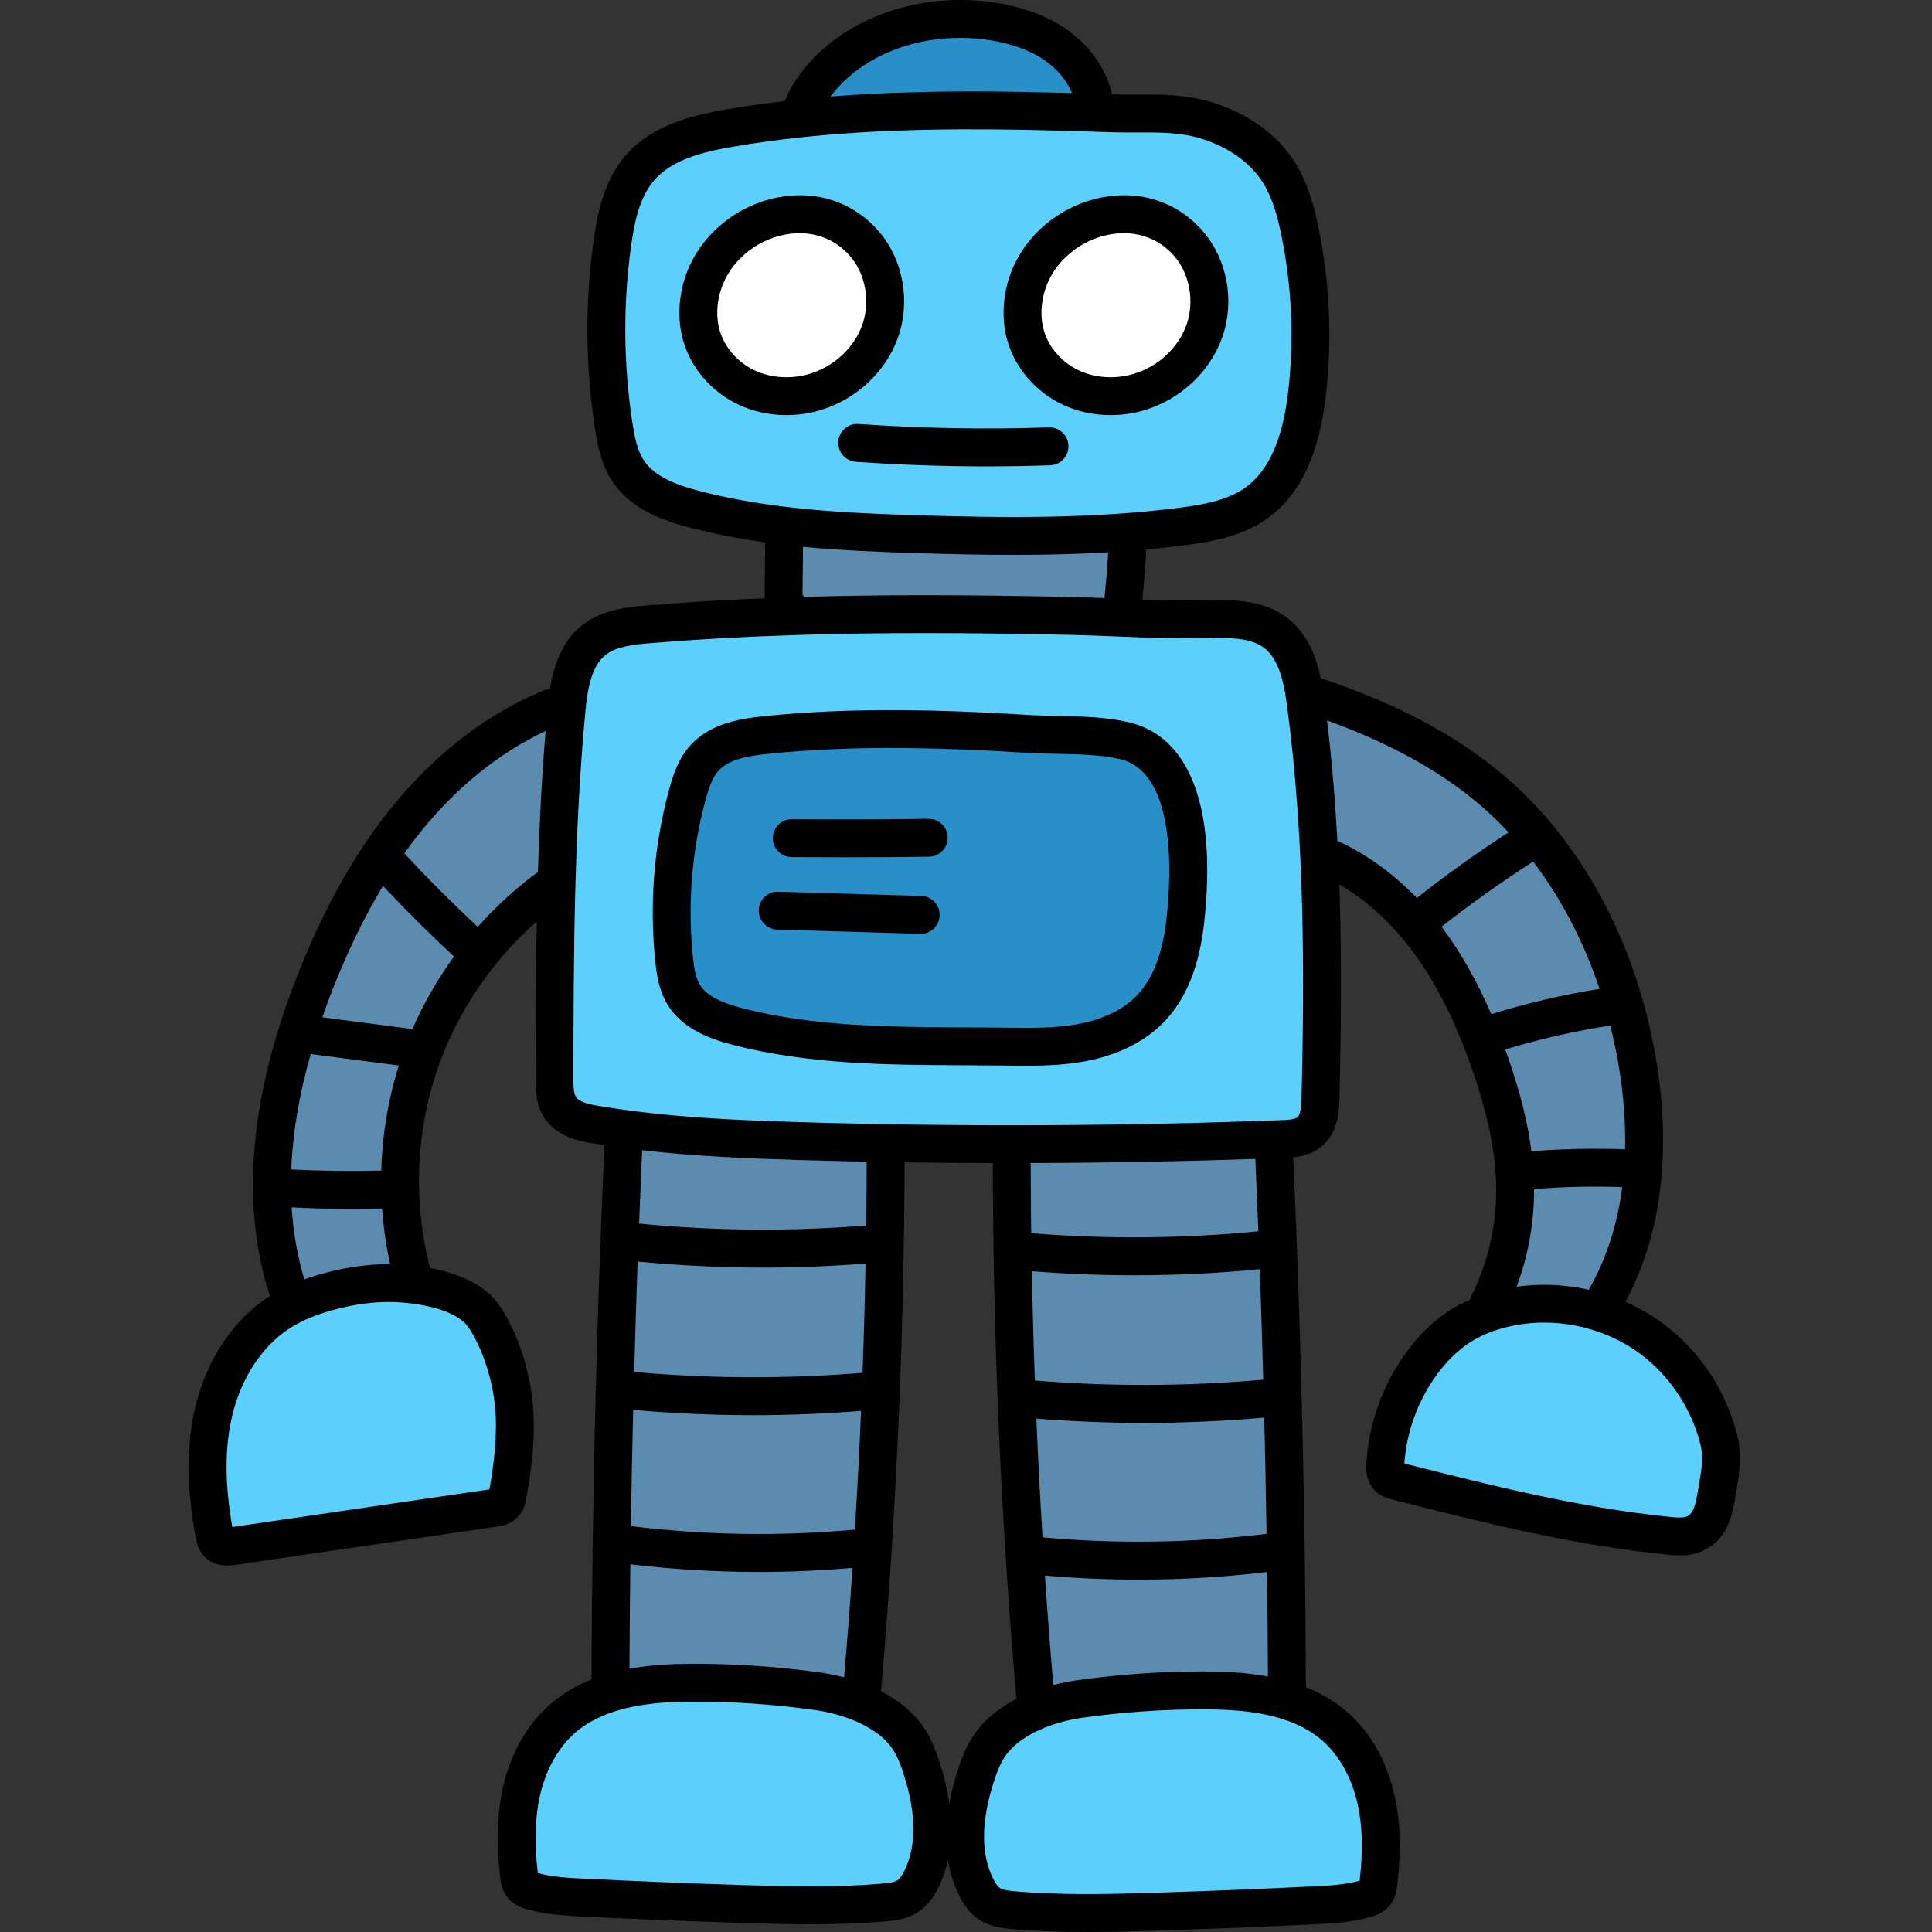 <svg height="512pt" viewBox="-50 0 512 512.002" width="512pt" xmlns="http://www.w3.org/2000/svg"><rect x="-50" y="0" width="512" height="512.002" fill="#333333" stroke="none"/><path d="m158.402 103.98c-3.559 0-7.055-.762-10.117-2.203-5.488-2.574-9.746-7.438-11.387-13.012-1.223-4.145-1.074-8.926.422-13.461 1.395-4.227 4.016-8.066 7.57-11.102 3.531-3 7.785-5.055 12.309-5.941 1.574-.309 3.156-.461 4.703-.461 6.496 0 12.371 2.703 16.543 7.605 4.906 5.773 6.453 14.609 3.855 21.992-2.551 7.238-8.879 13.172-16.512 15.488-2.402.727-4.887 1.094-7.387 1.094zm0 0" fill="#fff"/><path d="m244.316 103.98c-3.562 0-7.059-.762-10.121-2.203-5.492-2.578-9.746-7.445-11.387-13.012-1.227-4.156-1.07-8.941.434-13.469 2.824-8.543 10.629-15.234 19.883-17.035 1.574-.309 3.152-.465 4.684-.465 6.492 0 12.367 2.703 16.547 7.609 4.918 5.773 6.465 14.613 3.855 21.996-2.551 7.234-8.879 13.168-16.512 15.484-2.398.723-4.879 1.094-7.383 1.094zm0 0" fill="#fff"/><path d="m395.191 406.164c-.91 0-1.875-.086-2.785-.176-24.367-2.402-48.184-8.438-71.219-14.273l-3.242-.82.23-3.336c.645-9.137 3.973-18.23 9.375-25.613 3.031-4.145 6.441-7.422 10.133-9.734 3.211-2.027 7.023-3.566 11.32-4.559 3.328-.766 6.773-1.152 10.242-1.152 9.914 0 19.703 3.156 27.559 8.887 8.477 6.188 14.887 15.637 17.582 25.918 1.199 4.547.641 7.844-.133 12.414l-.23 1.359c-.715 4.473-1.457 9.125-5.953 10.676-.863.281-1.766.41-2.879.41zm0 0" fill="#5bd0fc"/><path d="m351.879 305.613c-.926-7.262-2.898-15.152-6.02-24.121-.152-.445-.305-.867-.453-1.285l-1.664-4.699 4-1.215c9.285-2.828 18.836-5.004 28.387-6.469l3.598-.551.891 3.527c.809 3.211 1.508 6.449 2.078 9.621 1.48 8.348 2.141 16.504 1.961 24.25l-.094 4.055-4.055-.152c-2.555-.094-5.152-.145-7.723-.145-5.52 0-11.113.227-16.617.668l-3.805.301zm0 0" fill="#5b8baf"/><path d="m370.16 345.711c-3.605-.812-7.285-1.227-10.941-1.227-2.258 0-4.523.16-6.73.473l-6.652.945 2.344-6.301c2.762-7.426 4.227-15.164 4.352-22.988.008-.512.008-1.004.008-1.496v-3.691l3.68-.293c5.484-.441 11.047-.664 16.531-.664 2.434 0 4.891.047 7.305.133l4.387.156-.566 4.355c-1.363 10.527-4.457 20.07-9.199 28.363-.012.027-1.43 2.93-1.43 2.93zm0 0" fill="#5b8baf"/><path d="m341.535 270.344c-3.648-8.453-7.684-15.586-12.332-21.812-.121-.164-.199-.27-.285-.375l-2.594-3.152 3.211-2.527c7.91-6.227 16.191-12.117 24.613-17.516l3.105-1.988 2.234 2.934c7.746 10.168 13.871 21.906 18.203 34.887l1.488 4.465-4.648.75c-9.465 1.523-18.938 3.734-28.148 6.574l-3.426 1.055zm0 0" fill="#5b8baf"/><path d="m322.613 240.758c-6.023-6.23-12.703-11.039-19.852-14.289l-2.207-1-.133-2.422c-.617-11.305-1.508-21.656-2.715-31.648l-.781-6.461 6.117 2.219c17.48 6.344 31.312 14.051 42.285 23.559 2.477 2.145 4.961 4.547 7.383 7.145l3.262 3.488-4.012 2.598c-8.375 5.426-16.445 11.203-23.992 17.172l-2.84 2.246zm0 0" fill="#5b8baf"/><path d="m238.109 505.957c-7.285 0-13.656-.25-19.477-.766-2.055-.168-4.219-.43-5.863-1.52-1.152-.754-2.148-2-3.113-3.914-3.789-7.488-3.832-17.152-.117-28.723.812-2.527 1.871-5.441 3.551-7.891 6.066-8.812 19.164-11.305 23.031-11.859 10.711-1.52 21.652-2.289 32.527-2.289h.578c10.891.031 24.574 1.121 33.93 9.336 5.043 4.426 8.77 11.059 10.492 18.684 1.426 6.258 1.637 13.41.641 21.859l-.312 2.656-2.57.727c-4.312 1.215-8.816 1.434-13.176 1.645-14.004.688-28.113 1.254-41.938 1.695-5.836.188-12.082.359-18.184.359zm0 0" fill="#5bd0fc"/><path d="m218.004 302.207c-18.477 0-37.141-.273-55.477-.812-17.512-.512-36.156-1.273-54.598-4.395-3.359-.551-6.723-1.398-8.453-3.812-1.434-1.984-1.535-4.742-1.52-7.637.059-31.785.121-64.672 3.156-97.02.617-6.574 1.699-13.93 6.781-18.027 3.68-2.957 8.738-3.598 14.035-4.043 12.773-1.051 25.805-1.773 39.844-2.203 10.598-.328 21.445-.488 33.156-.488 11.703 0 24.508.16 39.137.488 3.824.086 7.742.242 11.531.395l.688.027c5.977.242 12.152.496 18.324.496 1.613 0 3.227-.02 4.84-.059 1.227-.027 2.395-.047 3.512-.047 6.121 0 13.008.484 17.238 6.305 3.203 4.387 4.16 9.988 4.934 15.828 4.633 35.152 4.566 70.512 3.805 103.488-.094 3.934-.574 6.895-2.629 8.551-1.598 1.309-3.875 1.5-6.465 1.602-23.723.906-47.883 1.363-71.84 1.363zm-31.734-110.02c-12.145 0-23.074.52-33.418 1.598-6.371.66-12.824 1.891-16.91 6.398-2.559 2.812-3.812 6.562-4.789 10.203-3.867 14.363-5.055 29.133-3.527 43.898.34 3.316.828 6.805 2.703 9.863 3.215 5.277 9.648 7.516 14.895 8.879 19.664 5.102 40.324 5.191 60.305 5.281 3.316.008 6.637.031 9.941.07l1.32.008c1.66.02 3.324.043 4.988.043 4.379 0 9.547-.125 14.668-1.039 7.934-1.414 14.512-4.602 19.02-9.219 5.355-5.469 8.535-13.477 9.727-24.484 1.746-16.227 1.844-44.102-17.113-48.422-5.707-1.297-11.848-1.414-17.789-1.531l-.484-.008c-2.539-.059-4.938-.113-7.301-.258-12.703-.789-23.199-1.191-33.027-1.273-1.074-.004-2.148-.008-3.207-.008zm0 0" fill="#5bd0fc"/><path d="m218.77 141.012c-9 0-17.688-.227-25-.445-20.203-.609-39.93-1.562-59.148-6.516-6.457-1.66-13.57-4.129-17.344-9.863-2.246-3.402-3.043-7.676-3.613-11.418-2.48-16.004-2.602-32.254-.355-48.285.965-6.914 2.48-14.035 7.008-19.297 5.609-6.5 14.668-8.797 23.625-10.312 11.102-1.887 22.723-3.152 35.535-3.871 8.691-.492 17.891-.734 28.113-.734 13.172 0 26.082.402 37.145.781 1.164.039 2.395.059 3.984.059.711 0 4.723-.016 4.723-.016 5.113 0 10.555.137 15.941 1.777 8.23 2.512 14.883 7.293 18.738 13.469 3 4.812 4.418 10.473 5.406 15.375 2.816 13.871 3.453 28.023 1.887 42.066-1.586 14.227-5.895 23.641-13.18 28.785-5.551 3.91-12.723 5.117-19.008 5.938-12.996 1.688-27.535 2.508-44.457 2.508zm-41.609-24.668c-.523 0-.965.418-1.004.945-.023.359.121.605.246.75.125.145.352.324.703.352 11.375.801 22.93 1.207 34.34 1.207 5.469 0 11.098-.094 16.727-.285.344-.016.574-.184.707-.328.129-.141.281-.379.27-.723-.02-.562-.461-.992-1.012-.992h-.109c-5.469.188-11.039.281-16.555.281-11.391 0-22.906-.402-34.227-1.203zm70.758-60.602c-1.703 0-3.449.172-5.195.512-9.965 1.945-18.375 9.172-21.426 18.41-1.625 4.926-1.781 10.141-.441 14.672 1.793 6.117 6.457 11.457 12.477 14.293 3.316 1.555 7.117 2.379 10.996 2.379 2.723 0 5.402-.395 7.957-1.168 8.242-2.5 15.082-8.922 17.852-16.766 2.883-8.16 1.223-17.578-4.227-23.984-4.574-5.383-10.965-8.348-17.992-8.348zm-85.918 0c-1.699 0-3.445.172-5.188.512-9.961 1.945-18.375 9.172-21.426 18.41-.895 2.699-1.348 5.473-1.348 8.242 0 2.258.301 4.418.895 6.426 1.805 6.125 6.473 11.469 12.484 14.297 3.316 1.555 7.117 2.379 10.988 2.379 2.723 0 5.406-.395 7.977-1.168 8.234-2.5 15.07-8.922 17.832-16.762 2.887-8.172 1.227-17.586-4.223-23.988-4.578-5.383-10.965-8.348-17.992-8.348zm0 0" fill="#5bd0fc"/><path d="m225.152 446.902c-.828-9.648-1.578-19.434-2.227-29.086l-.309-4.652 4.645.398c8.203.707 16.422 1.066 24.426 1.066 11.16 0 22.477-.672 33.633-1.992l4.418-.523.051 4.449c.117 9.816.191 18.879.23 27.707l.02 4.824-4.742-.871c-6.004-1.102-12.035-1.25-16.055-1.266h-.594c-10.93 0-21.969.777-32.809 2.312-1.258.18-3.266.527-5.691 1.16l-4.59 1.199zm0 0" fill="#5b8baf"/><path d="m251.594 412.574c-8.555 0-17.195-.395-25.684-1.172l-3.418-.312-.207-3.426c-.648-10.637-1.203-21.246-1.645-31.543l-.191-4.516 4.504.355c9.473.746 18.992 1.129 28.285 1.129 10.254 0 20.84-.473 31.465-1.398l4.242-.367.102 4.254c.227 9.312.418 19.113.602 30.848l.055 3.594-3.566.438c-11.418 1.406-23.039 2.117-34.543 2.117zm0 0" fill="#5b8baf"/><path d="m253.145 371.031c-9.734 0-19.566-.398-29.223-1.188l-3.543-.289-.129-3.551c-.344-9.453-.609-19.227-.793-29.039l-.082-4.41 4.398.348c8.98.707 17.988 1.066 26.773 1.066 10.941 0 22.02-.535 32.926-1.59l4.23-.41.152 4.246c.32 9.012.625 18.598.918 29.301l.105 3.762-3.746.336c-10.574.941-21.336 1.418-31.988 1.418zm0 0" fill="#5b8baf"/><path d="m250.523 331.906c-9.18 0-18.453-.375-27.57-1.109l-3.633-.297-.043-3.645c-.078-6.906-.121-12.621-.129-17.977l-.031-.25-.449-4.398 4.422-.012c19.586-.047 39.59-.414 59.453-1.086l3.953-.137.18 3.949c.289 6.391.551 12.789.801 19.195l.145 3.77-3.754.371c-11.012 1.078-22.23 1.625-33.344 1.625zm0 0" fill="#5b8baf"/><path d="m221.945 276.391c-1.66 0-3.344-.023-5.051-.043l-1.387-.012c-2.488-.027-4.969-.043-7.445-.055l-2.527-.016c-19.887-.09-40.426-.184-59.805-5.215-4.863-1.262-10.82-3.305-13.664-7.957-1.648-2.711-2.113-6.074-2.418-9.016-1.5-14.52-.332-29.039 3.469-43.16.91-3.34 1.992-6.801 4.348-9.379 3.789-4.188 10.039-5.156 15.602-5.73 10.336-1.066 21.184-1.586 33.16-1.586 1.066 0 2.145.004 3.23.012 9.684.082 20.145.484 32.918 1.27 2.531.152 5.16.211 7.859.262 5.926.125 11.977.254 17.395 1.492 7.48 1.703 19.449 9.973 15.527 46.219-1.133 10.527-4.125 18.137-9.152 23.27-5.32 5.449-12.68 7.707-17.914 8.641-4.953.883-9.93 1.004-14.145 1.004zm-27.957-32.914c.543 0 .996-.441 1.012-.988.012-.355-.141-.594-.273-.734-.133-.141-.359-.309-.703-.316l-37.973-1.133c-.512 0-.957.461-.977 1.004-.016.551.434 1.023 1.004 1.043l37.82 1.129h.09zm-34.16-22.379c-.559 0-1.016.457-1.023 1.016-.004.551.457 1.02 1.027 1.023 4.566.043 9.164.062 13.773.062 7.113 0 14.48-.055 22.527-.16.344-.008.578-.172.715-.312.137-.137.293-.375.289-.723-.008-.555-.469-1.008-1.023-1.008-7.402.105-14.988.156-22.555.156-4.586 0-9.164-.016-13.719-.055l-.016-4v4zm0 0" fill="#288fc9"/><path d="m242.543 162.496c-2.75-.109-5.594-.219-8.43-.277-14.594-.332-27.379-.488-39.094-.488-11.227 0-21.641.145-31.836.445l-2.246.066-1.402-2.16-.941-1.133.074-1.395.188-17.047 4.336.418c10.434 1.004 21.227 1.395 30.52 1.684 6.773.203 15.746.438 25.078.438 8.84 0 16.906-.223 24.652-.684l4.496-.266-.266 4.496c-.23 3.848-.555 7.871-.996 12.297l-.371 3.75zm0 0" fill="#5b8baf"/><path d="m166.871 23.207c.934-1.258 1.965-2.473 3.066-3.605 8.336-8.621 20.906-13.57 34.48-13.57 2.578 0 5.176.184 7.73.547 6.738.953 12.418 2.992 16.879 6.051 4.039 2.773 7.066 6.406 8.766 10.508l2.367 5.711-6.18-.184c-10.211-.297-18.617-.438-26.449-.438-10.23 0-19.449.242-28.176.734-2.848.168-5.777.367-8.957.613l-8.742.68zm0 0" fill="#288fc9"/><path d="m164.789 503.914c-6.309 0-12.727-.184-18.246-.359-13.816-.438-27.926-1.004-41.941-1.691-4.352-.211-8.852-.43-13.168-1.645l-2.578-.727-.312-2.664c-.984-8.48-.773-15.637.645-21.867 1.738-7.629 5.465-14.258 10.492-18.672 9.352-8.211 23.039-9.301 33.914-9.332h.633c10.867 0 21.797.77 32.484 2.289 3.875.555 16.98 3.043 23.031 11.855 1.676 2.441 2.738 5.352 3.551 7.879 3.715 11.582 3.676 21.25-.117 28.742-.941 1.875-1.926 3.113-3.086 3.895-1.633 1.082-3.715 1.34-5.891 1.535-5.789.512-12.137.762-19.41.762zm0 0" fill="#5bd0fc"/><g fill="#5b8baf"><path d="m152.316 329.867c-11.117 0-22.34-.547-33.352-1.629l-3.754-.371.148-3.77c.262-6.496.52-12.984.812-19.461l.191-4.285 4.266.492c14.465 1.672 29.18 2.211 41.836 2.586 5.738.168 11.555.309 17.289.418l3.93.074-.008 3.934c-.008 5.617-.047 11.324-.117 16.961l-.047 3.645-3.633.293c-9.109.738-18.383 1.113-27.562 1.113zm0 0"/><path d="m149.609 368.988c-10.633 0-21.363-.477-31.898-1.418l-3.742-.332.102-3.758c.266-10.02.574-19.879.91-29.305l.152-4.25 4.23.41c10.836 1.051 21.91 1.582 32.926 1.582 8.871 0 17.879-.355 26.773-1.059l4.398-.348-.086 4.41c-.184 9.824-.449 19.594-.789 29.031l-.129 3.551-3.543.289c-9.691.793-19.551 1.195-29.305 1.195zm0 0"/><path d="m151.242 410.531c-11.504 0-23.125-.711-34.543-2.113l-3.566-.438.055-3.594c.168-10.598.371-20.977.613-30.848l.102-4.258 4.242.371c10.625.926 21.211 1.395 31.465 1.395 9.156 0 18.672-.379 28.277-1.125l4.5-.352-.191 4.508c-.438 10.246-.992 20.855-1.645 31.543l-.207 3.426-3.418.312c-8.488.781-17.129 1.172-25.684 1.172zm0 0"/><path d="m172.699 448.391c-2.43-.633-4.445-.984-5.707-1.164-10.758-1.531-21.93-2.309-33.199-2.309h-.211c-4.371.016-10.152.176-16.043 1.254l-4.742.871.02-4.82c.039-8.871.113-17.934.23-27.711l.055-4.453 4.422.527c11.125 1.328 22.438 2.004 33.625 2.004 8.02 0 16.234-.359 24.426-1.066l4.648-.402-.312 4.656c-.637 9.465-1.383 19.25-2.215 29.078l-.402 4.73zm0 0"/><path d="m73.891 248.566c-6.812-6.348-13.43-12.973-19.676-19.695l-2.211-2.387 1.883-2.652c1.488-2.102 3.094-4.211 4.766-6.273 9.84-12.117 21.688-21.613 34.258-27.465l6.246-2.91-.57 6.867c-.957 11.457-1.625 23.645-2.039 37.258l-.07 2.297s-2.184 1.188-2.238 1.219c-5.242 3.898-10.16 8.43-14.625 13.469l-2.723 3.066zm0 0"/></g><path d="m7.617 405.379c-2.094-11.957-2.098-22.09-.016-30.977 2.605-11.102 8.82-20.496 17.055-25.781 3.691-2.379 8.191-4.223 13.746-5.633 5.133-1.293 10.035-1.953 14.574-1.953.895 0 1.781.031 2.656.078 6.324.375 17.512 1.965 21.855 8.445 3.902 5.801 6.922 14.805 7.688 22.934.766 8.156-.422 16.527-1.539 22.906l-.5 2.848-74.852 10.961zm0 0" fill="#5bd0fc"/><path d="m58.496 276.68c-.109-.023-.219-.047-.328-.074l-28.145-3.668 1.617-4.648c1.121-3.215 2.203-6.113 3.305-8.859 4.027-10.027 8.316-18.77 13.117-26.719l2.727-4.516 3.613 3.84c6.102 6.488 12.371 12.719 18.625 18.52l2.602 2.41-2.082 2.871c-4.227 5.824-7.793 12.055-10.602 18.516l-1.285 2.961zm0 0" fill="#5b8baf"/><path d="m43.047 314.312c-5.391 0-10.797-.129-16.066-.391l-3.957-.195.156-3.957c.395-9.949 2.176-20.562 5.301-31.535l.941-3.32 31.527 4.102-1.438 4.559c-2.719 8.602-4.223 17.605-4.477 26.754l-.105 3.797-3.797.094c-2.684.062-5.406.094-8.086.094zm0 0" fill="#5b8baf"/><path d="m26.828 340.207c-1.898-6.262-3.082-12.984-3.523-19.977l-.277-4.461 4.461.211c5.375.258 10.629.387 15.621.387 2.746 0 5.496-.051 8.059-.109l3.812-.082.27 3.801c.336 4.773 1.023 9.539 2.043 14.172l1.082 4.898-5.398-.039c-4.75 0-9.824.676-15.074 2.008-2.152.551-4.078 1.137-5.875 1.793l-3.973 1.445zm0 0" fill="#5b8baf"/><path d="m187.992 89.41c3.348-9.488 1.406-20.445-4.949-27.918-6.691-7.863-16.531-11.203-26.996-9.16-11.355 2.219-20.957 10.488-24.457 21.074-1.879 5.68-2.051 11.738-.488 17.059 2.117 7.203 7.578 13.477 14.613 16.781 3.898 1.832 8.273 2.762 12.699 2.762 3.059 0 6.148-.445 9.121-1.344 9.434-2.852 17.273-10.23 20.457-19.254zm-9.469-3.34c-2.141 6.066-7.465 11.039-13.898 12.984-4.926 1.492-10.262 1.164-14.641-.895-4.473-2.102-7.93-6.035-9.25-10.523-.992-3.383-.855-7.32.387-11.082v.004c2.379-7.199 8.992-12.84 16.848-14.375 6.805-1.324 13.156.793 17.426 5.816 4.02 4.723 5.277 11.984 3.129 18.07zm0 0"/><path d="m231.625 107.246c3.898 1.832 8.273 2.762 12.699 2.762 3.062 0 6.148-.445 9.121-1.344 9.434-2.852 17.273-10.23 20.457-19.254 3.352-9.488 1.406-20.445-4.945-27.918-6.691-7.863-16.531-11.203-26.996-9.16-11.359 2.219-20.957 10.488-24.457 21.074-1.879 5.68-2.055 11.738-.488 17.062 2.117 7.199 7.578 13.473 14.609 16.777zm-4.59-30.688c2.379-7.199 8.992-12.84 16.848-14.375 1.328-.258 2.645-.387 3.926-.387 5.281 0 10.062 2.16 13.5 6.203 4.02 4.723 5.273 11.984 3.129 18.07-2.141 6.066-7.469 11.039-13.898 12.984-4.926 1.492-10.266 1.164-14.645-.895-4.473-2.102-7.93-6.035-9.25-10.523-.992-3.383-.855-7.32.391-11.078zm0 0"/><path d="m228.305 123.305c2.773-.098 4.941-2.418 4.844-5.191-.094-2.711-2.32-4.848-5.012-4.848-.059 0-.117.004-.176.004-16.75.578-33.719.273-50.438-.91-2.77-.203-5.164 1.891-5.359 4.656-.195 2.762 1.887 5.164 4.652 5.359 11.477.812 23.07 1.219 34.633 1.219 5.633 0 11.258-.098 16.855-.289zm0 0"/><path d="m410.23 379.773c-3.094-11.785-10.148-22.18-19.863-29.266-3-2.188-6.238-4.031-9.629-5.52 12.152-22.449 11.047-47.969 7.895-65.625-5.316-29.828-19.293-55.824-39.352-73.207-12.578-10.902-28.703-19.559-49.27-26.457-.895-4.18-2.297-8.277-4.93-11.887-6.688-9.18-17.715-8.918-25.867-8.727-5.422.129-10.977-.004-16.469-.199.434-4.414.777-8.855 1.031-13.277 3.406-.309 6.82-.672 10.227-1.117 7-.91 15.031-2.273 21.719-7 8.773-6.195 13.906-17.008 15.691-33.043 1.633-14.676.973-29.461-1.965-43.938-1.102-5.43-2.699-11.734-6.207-17.363-4.613-7.41-12.465-13.109-22.102-16.051-6.867-2.094-13.426-2.066-19.746-2.031-2.117.008-4.309.02-6.453-.055-.074-.004-.152-.004-.23-.008-1.516-6.723-5.945-13.016-12.258-17.352-5.227-3.586-11.773-5.961-19.453-7.051-17.953-2.551-36.117 3.125-47.41 14.812-3.445 3.566-6.008 7.391-7.637 11.375-5.137.602-10.133 1.305-15.023 2.133-10.074 1.707-20.34 4.383-27.184 12.32-5.566 6.453-7.379 14.949-8.422 22.406-2.324 16.629-2.199 33.469.367 50.055.676 4.375 1.641 9.41 4.539 13.805 4.93 7.488 13.75 10.559 20.883 12.395 6.523 1.68 13.078 2.906 19.664 3.828l-.156 14.797v.023c-10.836.441-21.113 1.066-31.176 1.898-4.738.391-11.898.98-17.332 5.355-5.504 4.43-7.492 11.262-8.375 16.812-.547.031-1.102.129-1.637.348-14.82 6.062-28.699 16.707-40.137 30.789-9.562 11.773-17.617 25.977-24.625 43.43-13.016 32.398-15.719 61.227-8.035 85.68.066.203.152.395.242.586-.051.031-.102.062-.152.094-9.539 6.125-16.711 16.871-19.672 29.48-2.328 9.922-2.297 21.141.105 34.297.23 1.258.711 3.879 2.957 5.762 1.758 1.473 3.77 1.816 5.379 1.816.949 0 1.754-.117 2.297-.199l69.094-10.109c1.23-.18 3.781-.555 5.703-2.594 1.66-1.754 2.031-3.852 2.23-4.977 1.312-7.41 2.539-16.188 1.699-25.094-.867-9.203-4.195-19.066-8.688-25.738-4.004-5.949-11.355-8.812-18.539-10.148-4.5-17.27-3.797-35.992 2.023-52.855 5.152-14.93 14.359-28.531 26.246-38.965-.258 13.895-.289 27.719-.316 41.344-.004 2.969-.016 7.453 2.672 11.176 3.402 4.715 9.215 5.699 12.34 6.227 1.082.184 2.168.332 3.254.5-2.109 46.98-3.262 94.605-3.422 141.613-3.945 1.578-7.707 3.73-11.062 6.68-6.074 5.332-10.359 12.898-12.398 21.875-1.578 6.953-1.82 14.801-.742 23.996.125 1.074.363 3.078 1.676 4.898 1.555 2.156 3.777 3.004 5.539 3.5 4.977 1.406 10.055 1.656 14.539 1.875 13.953.68 28.098 1.25 42.043 1.691 6.203.199 12.34.363 18.434.363 6.695 0 13.336-.199 19.945-.781 2.121-.188 5.668-.5 8.695-2.523 2.711-1.805 4.234-4.402 5.145-6.199 1.188-2.348 2.066-4.855 2.656-7.504.543 3.414 1.551 6.605 3.043 9.547.906 1.793 2.43 4.391 5.141 6.199 3.031 2.023 6.578 2.336 8.695 2.523 6.613.582 13.254.785 19.949.785 6.09 0 12.23-.168 18.43-.367 13.945-.441 28.094-1.012 42.043-1.691 4.484-.219 9.57-.469 14.543-1.875 1.758-.496 3.98-1.344 5.539-3.504 1.316-1.82 1.547-3.824 1.672-4.898 1.078-9.195.836-17.043-.742-23.992-2.039-8.977-6.324-16.543-12.395-21.875-3.359-2.949-7.121-5.105-11.066-6.68-.16-46.605-1.297-93.816-3.367-140.406 2.336-.246 5.051-.875 7.395-2.77 4.648-3.75 4.793-9.836 4.867-13.105.422-18.227.629-37.184-.043-56.453 7.18 4.172 13.805 10.203 19.434 17.754 6.168 8.266 11.332 18.516 15.793 31.336 4.48 12.879 6.496 23.379 6.336 33.035-.152 9.41-2.469 18.828-6.695 27.234-.113.223-.184.457-.262.688-1.793.785-3.496 1.672-5.078 2.668-4.348 2.734-8.312 6.531-11.785 11.281-6.223 8.504-9.973 18.98-10.566 29.5-.066 1.191-.246 4.359 1.973 6.844 1.637 1.836 3.75 2.371 4.887 2.66 23.598 5.98 48 12.164 72.848 14.617.922.09 2.059.203 3.305.203 1.52 0 3.207-.164 4.887-.738 7.941-2.703 9.176-10.375 9.992-15.453l.207-1.27c.832-4.922 1.551-9.172.027-14.973zm-58.309-38.777c2.895-7.77 4.473-16.047 4.609-24.32.008-.516.004-1.035.004-1.555 7.758-.629 15.602-.801 23.375-.52-1.184 9.117-3.836 18.434-8.82 27.086-.023.039-.035.082-.055.125-6.254-1.418-12.758-1.715-19.113-.816zm26.832-59.871c1.215 6.812 2.102 14.891 1.906 23.457-8.25-.312-16.574-.137-24.809.523-.98-7.59-3.016-15.734-6.215-24.93-.238-.691-.484-1.375-.73-2.055 9.098-2.77 18.438-4.898 27.832-6.344.766 3.062 1.449 6.18 2.016 9.348zm-205.945-258.734c9.098-9.418 23.953-13.957 38.781-11.852 6.133.871 11.238 2.684 15.18 5.391 3.395 2.328 5.945 5.414 7.332 8.738-17.809-.52-36.387-.754-54.973.301-3.078.176-6.086.383-9.039.621.797-1.082 1.703-2.148 2.719-3.199zm-52.195 99.594c-1.785-2.711-2.461-6.336-3-9.82-2.418-15.617-2.535-31.473-.348-47.129.883-6.312 2.23-12.77 6.082-17.238 4.77-5.535 13.035-7.586 21.262-8.98 10.953-1.855 22.43-3.105 35.086-3.824 21.973-1.25 44.109-.66 64.906.051 2.34.078 4.629.066 6.84.059 5.84-.027 11.359-.055 16.773 1.598 7.316 2.23 13.18 6.406 16.508 11.754 2.664 4.273 3.965 9.504 4.891 14.055 2.727 13.453 3.344 27.191 1.824 40.832-1.449 13.016-5.211 21.508-11.508 25.953-4.809 3.398-11.41 4.488-17.219 5.242-23.645 3.074-47.926 2.66-68.824 2.035-19.969-.602-39.445-1.543-58.266-6.391-5.723-1.477-11.984-3.602-15.008-8.195zm72.969 24.617c7.984.242 16.449.449 25.203.449 8.109 0 16.461-.191 24.895-.688-.246 4.043-.578 8.105-.98 12.133-2.824-.109-5.668-.215-8.5-.277-28.438-.637-50.461-.648-71.137-.039-.121-.203-.242-.402-.395-.586l.137-12.688c10.16.98 20.41 1.387 30.777 1.695zm-142.543 163.613c-7.93.191-15.938.102-23.859-.285.375-9.641 2.094-19.855 5.152-30.605l23.367 3.047c-2.84 8.984-4.402 18.395-4.66 27.844zm-23.746 9.762c5.254.25 10.535.391 15.816.391 2.719 0 5.438-.043 8.148-.109.348 4.969 1.059 9.902 2.133 14.754-5.199-.039-10.727.668-16.473 2.129-2.227.562-4.305 1.203-6.262 1.91-1.828-6.043-2.941-12.406-3.363-19.074zm46.879 31.812c3.559 5.285 6.312 13.559 7.023 21.074.707 7.504-.336 15.219-1.496 21.848l-68.145 9.973c-2-11.406-2.02-21.02-.059-29.367 2.371-10.098 7.957-18.598 15.324-23.328 3.34-2.145 7.453-3.82 12.57-5.121 4.785-1.215 9.344-1.828 13.582-1.828.832 0 1.656.023 2.465.07 9.281.547 16.285 3.043 18.734 6.68zm-14.895-79.027c-.148-.035-.293-.086-.445-.105l-23.414-3.055c.996-2.863 2.059-5.75 3.238-8.68 3.922-9.766 8.172-18.422 12.832-26.145 6.051 6.43 12.359 12.715 18.816 18.711-4.359 6.008-8.074 12.484-11.027 19.273zm32.617-41.18c-5.559 4.125-10.672 8.863-15.277 14.059-6.699-6.238-13.246-12.789-19.473-19.492 1.496-2.098 3.031-4.121 4.613-6.066 9.512-11.711 20.805-20.762 32.836-26.367-1.039 12.457-1.664 24.98-2.047 37.477-.223.117-.445.234-.652.391zm70.453 75.852c5.77.168 11.547.301 17.332.418-.012 5.633-.051 11.27-.121 16.914-19.996 1.625-40.227 1.453-60.199-.504.254-6.492.52-12.973.809-19.441 14.355 1.652 28.605 2.211 42.18 2.613zm16.242 56.379c-20.098 1.641-40.438 1.562-60.527-.223.266-9.766.57-19.527.918-29.27 11.051 1.062 22.176 1.602 33.305 1.602 9.047 0 18.094-.367 27.094-1.074-.18 9.648-.438 19.301-.789 28.965zm-60.797 9.828c10.562.918 21.188 1.402 31.812 1.402 9.547 0 19.094-.391 28.59-1.133-.445 10.496-.992 20.988-1.637 31.461-19.746 1.812-39.695 1.492-59.371-.926.16-10.262.355-20.531.605-30.805zm-.742 40.922c11.309 1.344 22.703 2.027 34.102 2.027 8.266 0 16.535-.375 24.77-1.086-.652 9.691-1.395 19.367-2.219 29.012-2.453-.641-4.605-1.027-6.145-1.246-11.164-1.59-22.562-2.359-33.977-2.352-5.191.016-10.984.262-16.766 1.32.039-9.203.117-18.434.234-27.676zm72.562 81.352c-.617 1.215-1.207 2.016-1.754 2.383-.828.551-2.438.734-4.012.875-12.07 1.062-24.473.789-37.176.387-13.887-.441-27.977-1.012-41.875-1.688-4.133-.203-8.41-.41-12.281-1.504-.934-8.004-.742-14.715.574-20.516 1.543-6.801 4.824-12.68 9.23-16.555 8.355-7.34 21.109-8.312 31.289-8.336 10.945-.035 21.848.727 32.535 2.246 7.141 1.016 16.223 4.219 20.301 10.16 1.406 2.043 2.328 4.609 3.047 6.848 3.379 10.531 3.418 19.18.121 25.699zm18.504-36.188c-2.137 3.109-3.387 6.527-4.328 9.461-.973 3.027-1.699 5.941-2.207 8.758-.488-3.438-1.324-7.039-2.531-10.801-.941-2.93-2.191-6.348-4.328-9.461-2.949-4.293-7.043-7.328-11.246-9.488 4.035-46.414 6.133-93.555 6.242-140.16 7.809.117 15.625.176 23.445.195-.02.184-.055.363-.055.555.074 47.012 2.18 94.598 6.254 141.449-4.203 2.164-8.297 5.199-11.246 9.492zm76.656-94.094c-20.086 1.785-40.426 1.859-60.527.219-.352-9.66-.609-19.316-.789-28.961 9 .703 18.043 1.074 27.094 1.074 11.125 0 22.254-.539 33.305-1.605.348 9.746.652 19.508.918 29.273zm-60.133 10.316c9.5.746 19.043 1.137 28.594 1.137 10.625 0 21.25-.484 31.809-1.402.25 10.27.445 20.543.605 30.805-19.68 2.422-39.629 2.738-59.371.926-.641-10.477-1.191-20.965-1.637-31.465zm58.039-68.824c.281 6.383.547 12.777.797 19.18-19.969 1.957-40.199 2.129-60.199.504-.074-6.02-.117-12.035-.129-18.039 0-.188-.035-.363-.055-.547 19.898-.055 39.797-.422 59.586-1.098zm27.066 170.77c1.32 5.801 1.508 12.512.574 20.516-3.867 1.094-8.145 1.301-12.285 1.504-13.891.676-27.98 1.246-41.871 1.688-12.703.402-25.105.676-37.176-.387-1.574-.141-3.184-.324-4.008-.871-.551-.371-1.141-1.172-1.758-2.387-3.297-6.52-3.258-15.168.121-25.699.723-2.242 1.645-4.805 3.047-6.848 4.082-5.941 13.164-9.145 20.301-10.16 10.5-1.492 21.246-2.25 31.953-2.25.195 0 .391 0 .582.004 10.18.023 22.934.996 31.289 8.336 4.41 3.871 7.688 9.75 9.23 16.555zm-40.492-34.934c-11.332-.035-22.809.762-33.977 2.352-1.539.219-3.691.605-6.145 1.246-.82-9.648-1.562-19.32-2.215-29.012 8.234.711 16.5 1.082 24.77 1.082 11.395 0 22.793-.68 34.102-2.023.113 9.242.191 18.469.23 27.68-5.781-1.062-11.57-1.309-16.766-1.324zm25.684-152.359c-.031 1.285-.109 4.703-1.137 5.531-.727.586-2.867.668-4.145.715-42.133 1.605-84.867 1.793-127.012.551-17.398-.512-35.898-1.27-54.047-4.336-1.582-.27-4.879-.824-5.871-2.203-.781-1.082-.777-3.508-.773-5.281.066-31.762.129-64.605 3.145-96.672.543-5.762 1.445-12.172 5.312-15.285 2.797-2.254 7.207-2.785 11.859-3.168 12.633-1.043 25.594-1.762 39.633-2.195 20.918-.652 43.145-.652 72.074-.004 4.023.09 8.152.258 12.148.422 7.629.309 15.527.629 23.426.441 8.355-.199 14.078.02 17.422 4.605 2.648 3.637 3.496 8.703 4.195 14.008 4.598 34.887 4.527 70.059 3.77 102.871zm9.477-67.777c-.574-10.59-1.449-21.246-2.738-31.91 16.98 6.164 30.449 13.656 41.031 22.828 2.465 2.137 4.824 4.43 7.082 6.848-8.352 5.406-16.516 11.23-24.305 17.387-6.336-6.555-13.473-11.695-21.07-15.152zm27.598 22.793c7.785-6.133 15.945-11.934 24.289-17.293 7.441 9.77 13.402 21.184 17.598 33.734-9.688 1.555-19.316 3.805-28.691 6.699-3.766-8.711-7.992-16.18-12.797-22.621-.129-.18-.266-.348-.398-.52zm68.293 147.453-.02.105c-.07.406-.137.824-.203 1.246-.805 5.008-1.426 6.898-3.316 7.543-.926.312-2.344.207-3.969.047-23.844-2.355-47.621-8.34-70.629-14.172.59-8.406 3.633-16.738 8.605-23.531 2.723-3.727 5.762-6.656 9.027-8.711 2.855-1.797 6.258-3.16 10.109-4.047 11.828-2.723 24.738-.078 34.539 7.07 7.742 5.645 13.598 14.281 16.07 23.699.973 3.715.527 6.363-.215 10.75zm0 0"/><path d="m248.969 191.367c-6.035-1.375-12.422-1.504-18.598-1.633-2.672-.055-5.199-.109-7.629-.258-12.883-.793-23.445-1.199-33.238-1.277-13.523-.105-25.637.422-37.066 1.605-7.16.742-14.473 2.188-19.461 7.688-3.117 3.438-4.578 7.73-5.688 11.855-3.996 14.824-5.223 30.082-3.645 45.352.371 3.605.961 7.766 3.27 11.543 3.969 6.492 11.328 9.105 17.297 10.652 20.121 5.227 41.055 5.32 61.297 5.414 3.309.012 6.617.027 9.914.066l1.336.016c1.66.02 3.336.039 5.023.039 5.062 0 10.219-.184 15.371-1.102 8.754-1.559 16.078-5.141 21.18-10.359 6.008-6.145 9.551-14.926 10.832-26.848 3.258-30.309-3.914-49.043-20.195-52.754zm10.211 51.684c-1.031 9.594-3.656 16.43-8.027 20.902-4.586 4.688-11.102 6.664-15.762 7.492-5.934 1.059-12.043.984-18.512.906l-1.344-.016c-3.324-.039-6.648-.055-9.98-.07-19.625-.09-39.918-.18-58.82-5.086-4.141-1.078-9.164-2.75-11.254-6.176-1.215-1.984-1.594-4.824-1.852-7.332-1.449-14.047-.32-28.078 3.352-41.711.73-2.715 1.66-5.77 3.434-7.727 2.855-3.148 8.238-3.945 13.059-4.445 11.059-1.148 22.812-1.656 35.953-1.551 9.605.074 19.996.477 32.699 1.258 2.633.16 5.379.219 8.035.273 5.672.117 11.539.238 16.574 1.387 14.934 3.402 13.68 30.43 12.445 41.895zm0 0"/><path d="m196.117 216.996c-.023 0-.047 0-.07 0-12.008.172-24.18.203-36.172.102-.016 0-.031 0-.043 0-2.754 0-4.996 2.219-5.02 4.977-.023 2.77 2.203 5.039 4.977 5.062 4.586.039 9.195.059 13.816.059 7.535 0 15.09-.055 22.582-.16 2.773-.039 4.988-2.316 4.949-5.09-.039-2.746-2.277-4.949-5.02-4.949zm0 0"/><path d="m194.133 237.438-37.887-1.125c-2.758-.113-5.082 2.094-5.164 4.867-.082 2.77 2.094 5.082 4.867 5.168l37.887 1.129h.152c2.703 0 4.93-2.148 5.012-4.871.082-2.773-2.094-5.086-4.867-5.168zm0 0"/></svg>